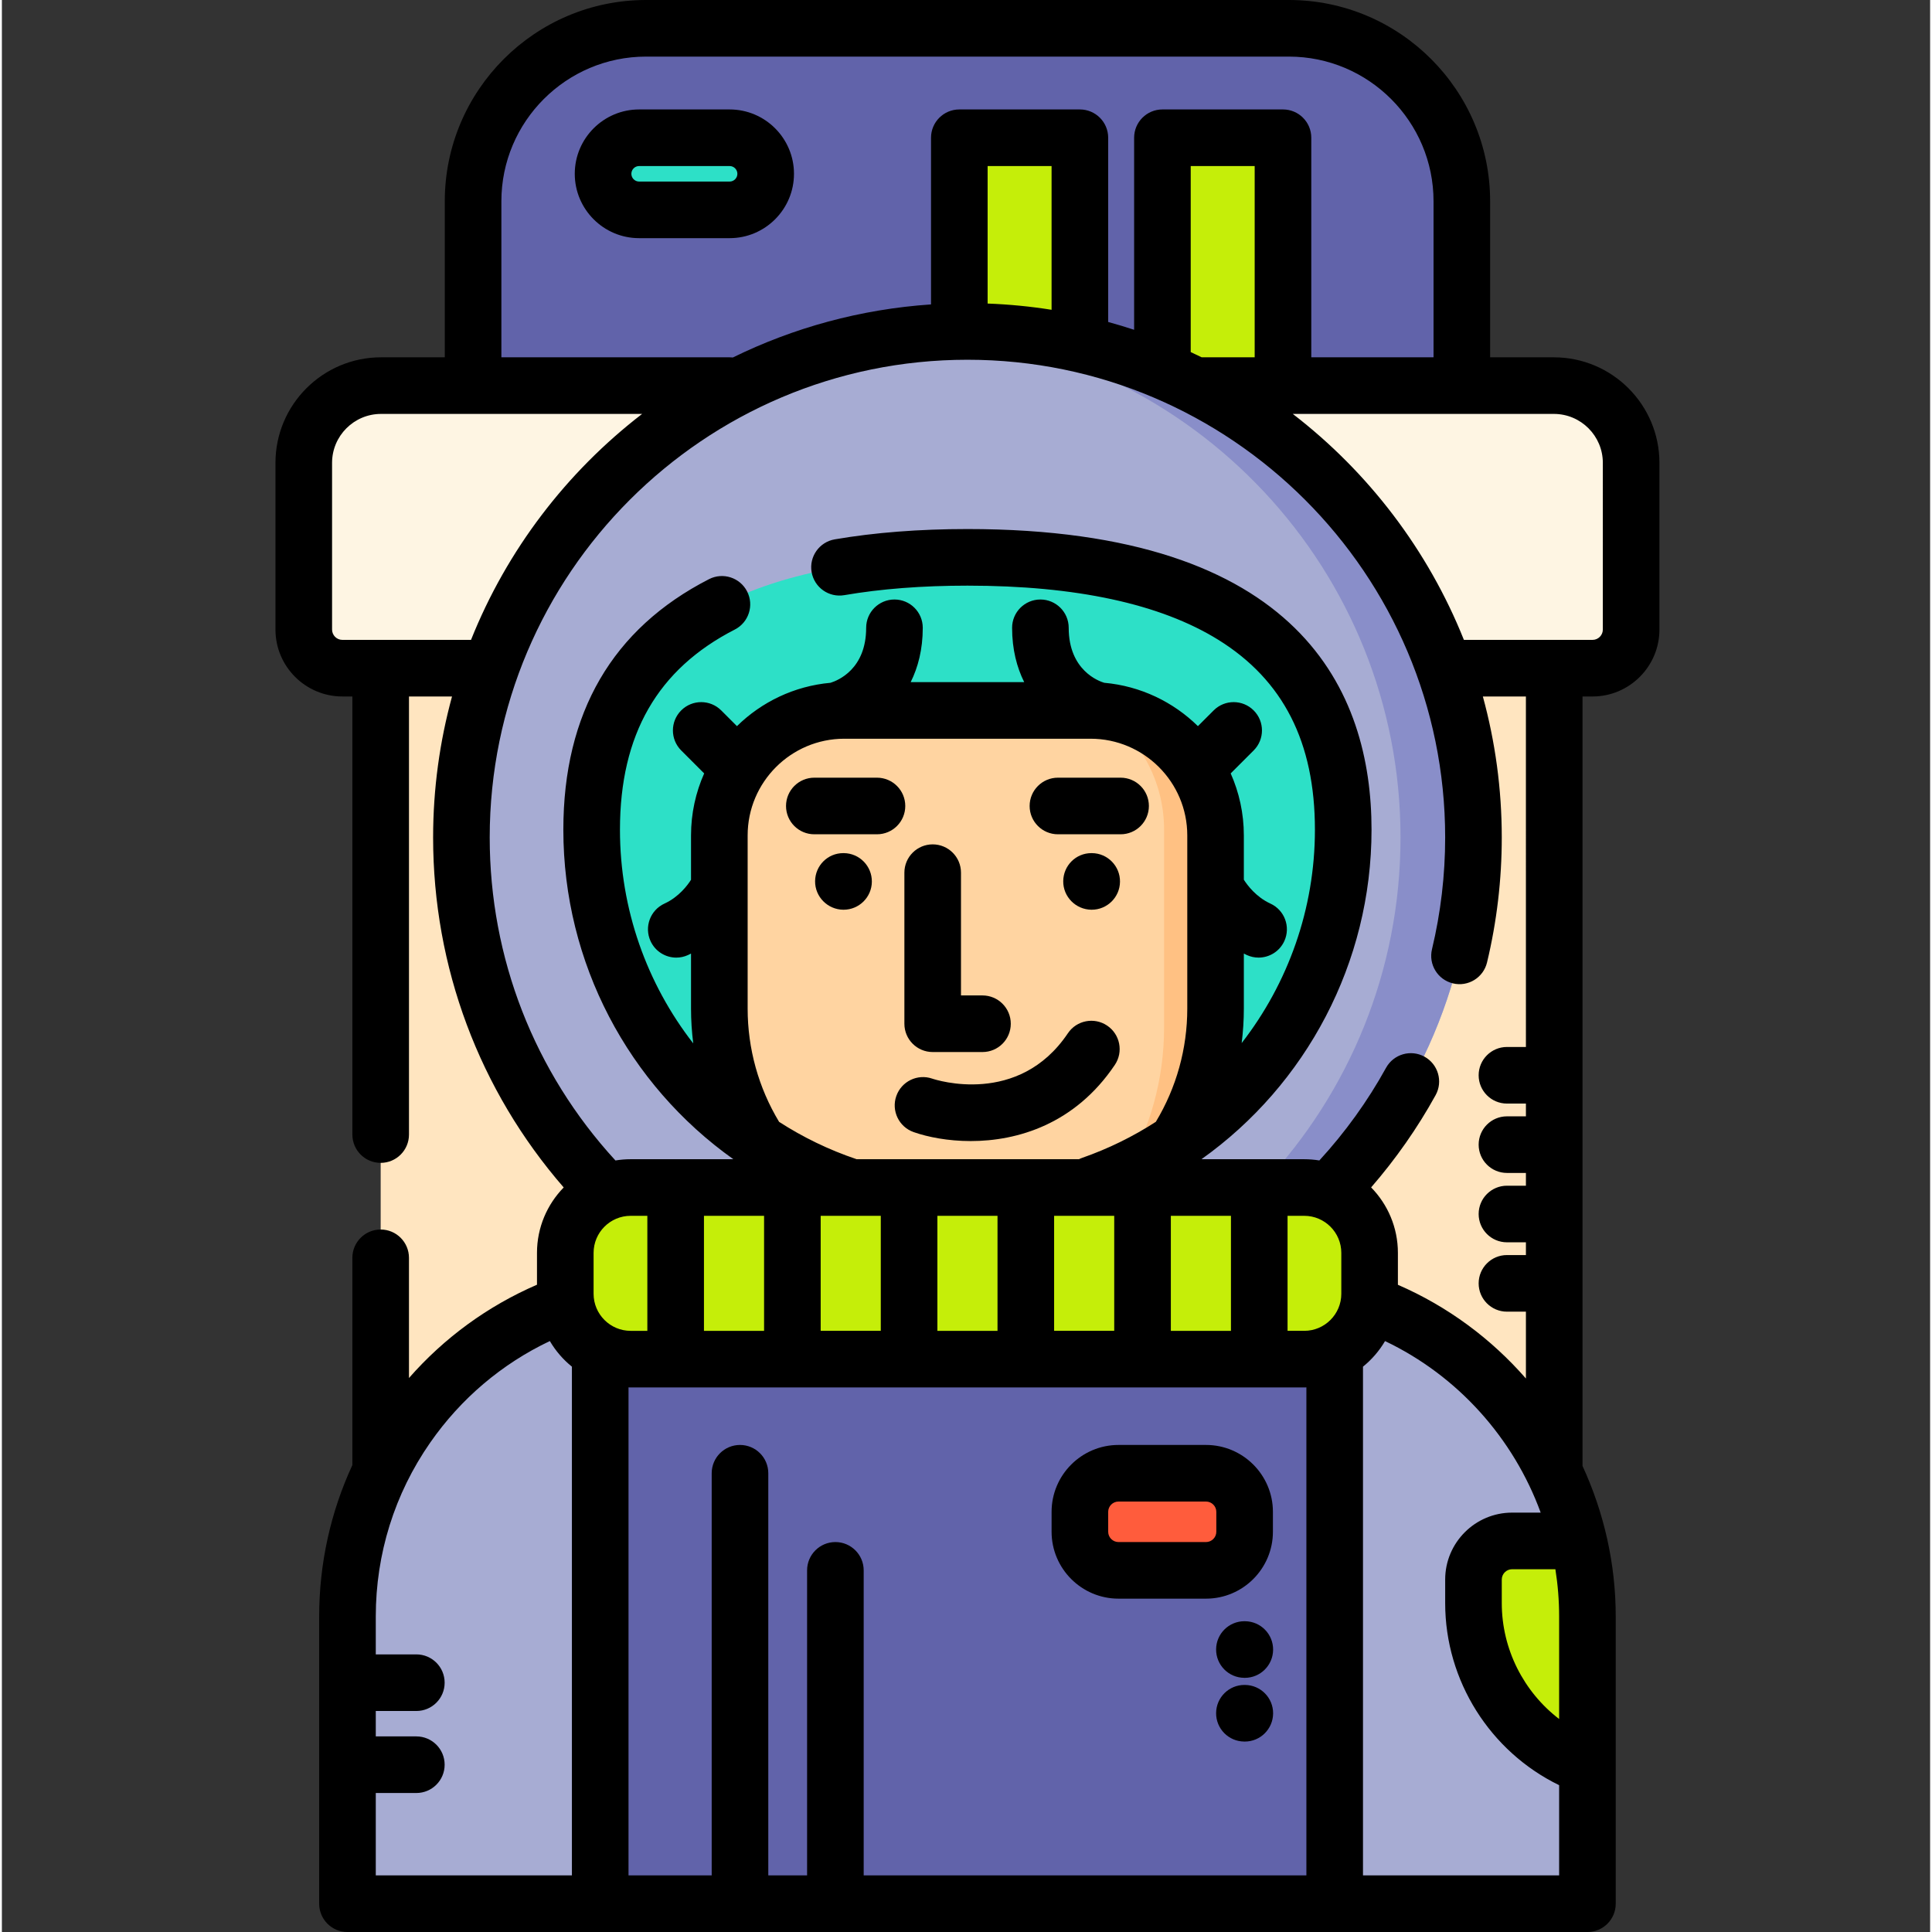 <svg height="512pt" viewBox="-72 0 511 512" width="512pt" xmlns="http://www.w3.org/2000/svg"><rect x="-72" y="0" width="511" height="512" fill="#333333" stroke="none"/><path d="m314.898 139.633h-262.027v-86.289c0-25.32 20.523-45.844 45.844-45.844h170.34c25.32 0 45.848 20.523 45.848 45.844v86.289zm0 0" fill="#6163aa"/><path d="m181.73 36.504h31.949v78.062h-31.949zm0 0" fill="#c5ee09"/><path d="m235.555 36.504h31.949v78.062h-31.949zm0 0" fill="#c5ee09"/><path d="m28.383 155.691h311.004v269.988h-311.004zm0 0" fill="#ffe5c0"/><path d="m349.531 177.074h-331.293c-5.652 0-10.238-4.582-10.238-10.238v-44.172c0-11.309 9.168-20.473 20.473-20.473h310.824c11.305 0 20.473 9.164 20.473 20.473v44.172c0 5.656-4.582 10.238-10.238 10.238zm0 0" fill="#fef5e3"/><path d="m348.188 428.383v76.121h-328.602v-76.121c0-48.758 39.523-88.281 88.281-88.281h152.039c41.867 0 76.93 29.145 86 68.258 1.492 6.43 2.281 13.133 2.281 20.023zm0 0" fill="#a7acd3"/><path d="m348.188 428.383v39.773c-17.629-6.48-30.199-23.426-30.199-43.305v-6.254c0-5.652 4.582-10.238 10.238-10.238h17.68c1.492 6.43 2.281 13.133 2.281 20.023zm0 0" fill="#c5ee09"/><path d="m281.207 342.691v161.812h-194.645v-161.812c6.82-1.688 13.953-2.59 21.305-2.59h152.039c7.348 0 14.484.902 21.301 2.59zm0 0" fill="#6163aa"/><path d="m317.988 221.938c0 74.062-60.039 134.102-134.102 134.102s-134.102-60.039-134.102-134.102 60.039-134.102 134.102-134.102 134.102 60.039 134.102 134.102zm0 0" fill="#a7acd3"/><path d="m317.988 221.941c0 74.062-60.039 134.102-134.102 134.102-3.258 0-6.473-.113-9.664-.348 69.547-4.953 124.43-62.945 124.43-133.754s-54.883-128.801-124.43-133.754c3.191-.238 6.406-.348 9.664-.348 74.062 0 134.102 60.039 134.102 134.102zm0 0" fill="#898ec9"/><path d="m283.477 219.887c0 34.469-17.516 64.852-44.129 82.723-15.852 10.66-34.93 16.867-55.461 16.867-20.535 0-39.609-6.207-55.465-16.867-26.613-17.871-44.129-48.254-44.129-82.723 0-55 44.59-72.191 99.594-72.191 55 0 99.59 17.191 99.59 72.191zm0 0" fill="#2de0c7"/><path d="m216.516 188.27c18.293 0 33.121 14.832 33.121 33.125v45.887c0 13.004-3.777 25.121-10.289 35.328-15.852 10.66-34.93 16.867-55.461 16.867-20.535 0-39.609-6.207-55.465-16.867-6.516-10.207-10.289-22.324-10.289-35.328v-45.887c0-18.293 14.828-33.125 33.121-33.125zm0 0" fill="#ffd4a1"/><path d="m249.637 221.398v45.883c0 13.004-3.777 25.121-10.289 35.328-4.332 2.918-8.914 5.492-13.688 7.703 6.574-11.164 10.336-24.16 10.336-38.031v-52.41c0-13.148-6.711-24.73-16.895-31.508 17.082 1.32 30.535 15.605 30.535 33.035zm0 0" fill="#ffc183"/><path d="m273.141 360.184h-178.508c-9.566 0-17.324-7.754-17.324-17.32v-10.84c0-9.566 7.754-17.324 17.324-17.324h178.508c9.566 0 17.32 7.758 17.32 17.324v10.84c0 9.566-7.754 17.32-17.32 17.32zm0 0" fill="#c5ee09"/><path d="m247.098 416.16h-23.18c-5.656 0-10.238-4.582-10.238-10.234v-5.266c0-5.652 4.582-10.234 10.238-10.234h23.18c5.656 0 10.238 4.582 10.238 10.234v5.266c0 5.652-4.586 10.234-10.238 10.234zm0 0" fill="#ff5c3c"/><path d="m120.859 55.613h-23.988c-5.273 0-9.551-4.277-9.551-9.555s4.277-9.555 9.551-9.555h23.988c5.277 0 9.555 4.281 9.555 9.555 0 5.277-4.277 9.555-9.555 9.555zm0 0" fill="#2de0c7"/><path d="m339.297 94.691h-16.898v-41.348c0-29.414-23.926-53.344-53.344-53.344h-170.34c-29.414 0-53.344 23.93-53.344 53.344v41.348h-16.898c-15.422 0-27.973 12.547-27.973 27.973v44.176c0 9.777 7.957 17.734 17.738 17.734h2.645v116.098c0 4.145 3.355 7.5 7.5 7.5 4.141 0 7.5-3.355 7.5-7.5v-116.098h11.41c-3.258 11.91-5.012 24.434-5.012 37.363 0 34.344 12.238 67 34.605 92.75-4.375 4.48-7.078 10.598-7.078 17.336v8.438c-13.047 5.648-24.586 14.07-33.926 24.727v-31.855c0-4.141-3.359-7.5-7.5-7.5-4.145 0-7.5 3.359-7.5 7.5v54.672c0 .078.008.152.012.23-5.785 12.5-8.809 26.129-8.809 40.152v76.113c0 4.145 3.355 7.5 7.5 7.5h328.602c4.141 0 7.5-3.355 7.5-7.5v-76.113c0-14.031-3.133-27.602-8.805-39.906 0-.051.004-.094.004-.145v-203.762h2.648c9.777 0 17.734-7.957 17.734-17.738v-44.172c0-15.426-12.551-27.973-27.973-27.973zm-278.926-41.348c0-21.141 17.199-38.344 38.344-38.344h170.34c21.145 0 38.348 17.203 38.348 38.344v41.348h-32.398v-58.188c0-4.145-3.355-7.5-7.5-7.5h-31.949c-4.141 0-7.5 3.355-7.5 7.5v50.895c-2.266-.746-4.559-1.438-6.875-2.07v-48.824c0-4.145-3.359-7.5-7.5-7.5h-31.949c-4.141 0-7.5 3.355-7.5 7.5v44.168c-18.73 1.27-36.473 6.191-52.52 14.066-.27-.031-.547-.047-.824-.047h-60.516zm199.633 41.348h-14.039c-.965-.473-1.934-.934-2.91-1.383v-49.305h16.949zm-53.824-12.594c-5.551-.883-11.207-1.438-16.949-1.652v-36.441h16.949zm-187.941 87.477c-1.508 0-2.738-1.227-2.738-2.738v-44.172c0-7.152 5.82-12.973 12.973-12.973h69.195c-20.027 15.418-35.832 36.062-45.344 59.883zm133.016 26.195h65.262c14.129 0 25.625 11.496 25.625 25.625v45.887c0 10.629-2.883 20.969-8.332 30.012-6.027 3.895-12.57 7.125-19.551 9.562-.285.098-.559.219-.824.348h-58.918c-.023-.008-.047-.02-.074-.027-7.332-2.473-14.184-5.816-20.473-9.871-5.453-9.047-8.336-19.391-8.336-30.02v-45.891c0-14.129 11.492-25.625 25.621-25.625zm-2.367 212.891c-4.141 0-7.5 3.359-7.5 7.5v80.84h-10.281v-106.574c0-4.145-3.355-7.5-7.5-7.5-4.141 0-7.5 3.355-7.5 7.5v106.574h-22.043v-129.328c.191.004.379.016.57.016h178.508c.191 0 .379-.012.566-.016v129.328h-117.32v-80.84c0-4.141-3.359-7.5-7.5-7.5zm12.031-86.457v30.48h-15.93v-30.48zm61.863 0v30.48h-15.93v-30.48zm-30.93 30.484h-15.934v-30.484h15.934zm81.289-30.484c5.414 0 9.82 4.406 9.82 9.82v10.84c0 5.418-4.406 9.82-9.82 9.82h-4.426v-30.48zm-19.426 30.484h-15.93v-30.484h15.93zm-123.727 0h-15.93v-30.484h15.93zm-30.934 0h-4.426c-5.414 0-9.82-4.406-9.82-9.82v-10.844c0-5.414 4.406-9.82 9.82-9.82h4.426zm-71.969 122.477h10.75c4.145 0 7.5-3.359 7.5-7.5 0-4.145-3.355-7.5-7.5-7.5h-10.75v-6.734h10.75c4.145 0 7.5-3.355 7.5-7.5 0-4.145-3.355-7.5-7.5-7.5h-10.75v-10.043c0-16.586 4.984-32.516 14.418-46.074 8.117-11.672 19.004-20.891 31.711-26.922 1.527 2.602 3.512 4.902 5.848 6.789v134.82h-51.977zm261.621 21.836v-134.82c2.332-1.887 4.316-4.184 5.844-6.781 19.328 9.207 34.047 25.762 41.246 45.461h-7.574c-9.777 0-17.734 7.957-17.734 17.738v6.254c0 20.598 11.941 39.355 30.199 48.238v23.91zm51.98-68.613v27.168c-9.383-7.191-15.199-18.5-15.199-30.703v-6.254c0-1.508 1.227-2.738 2.734-2.738h11.473c.652 4.105.992 8.293.992 12.527zm-8.801-150.93h-5.027c-4.141 0-7.5 3.359-7.5 7.5 0 4.145 3.359 7.5 7.5 7.5h5.027v3.383h-5.027c-4.141 0-7.5 3.355-7.5 7.5 0 4.145 3.359 7.5 7.5 7.5h5.027v3.383h-5.027c-4.141 0-7.5 3.355-7.5 7.5 0 4.141 3.359 7.5 7.5 7.5h5.027v3.379h-5.027c-4.141 0-7.5 3.359-7.5 7.5 0 4.145 3.359 7.5 7.5 7.5h5.027v17.715c-9.195-10.531-20.715-19.105-33.926-24.836v-8.457c0-6.746-2.711-12.871-7.094-17.352 6.535-7.535 12.277-15.727 17.09-24.453 2-3.625.68-8.188-2.945-10.188-3.629-2-8.188-.68-10.191 2.945-4.879 8.848-10.824 17.09-17.676 24.555-1.305-.215-2.641-.328-4.004-.328h-27.242c27.758-19.75 45.074-52.07 45.074-87.312 0-36.355-18.578-79.691-107.086-79.691-12.785 0-24.621.922-35.176 2.734-4.082.703-6.824 4.582-6.121 8.664.703 4.082 4.574 6.824 8.664 6.121 9.719-1.672 20.695-2.52 32.633-2.52 28.75 0 51.113 4.824 66.465 14.344 17.238 10.688 25.621 27.156 25.621 50.348 0 20.961-7.129 40.719-19.414 56.531.379-3.02.578-6.07.578-9.141v-14.586c.262.129.512.27.781.391 1.012.465 2.078.684 3.121.684 2.844 0 5.562-1.621 6.824-4.375 1.727-3.766.074-8.215-3.691-9.941-3.805-1.746-6.125-4.898-7.035-6.328v-11.734c0-5.848-1.25-11.406-3.484-16.434l6.09-6.09c2.93-2.93 2.93-7.68 0-10.605-2.93-2.93-7.68-2.93-10.605 0l-4.172 4.168c-6.527-6.41-15.199-10.637-24.828-11.492-1.359-.398-9.414-3.242-9.414-14.57 0-4.145-3.359-7.5-7.5-7.5s-7.5 3.355-7.5 7.5c0 5.727 1.258 10.488 3.207 14.402h-30.086c1.949-3.914 3.203-8.676 3.203-14.402 0-4.145-3.355-7.5-7.5-7.5-4.141 0-7.5 3.355-7.5 7.5 0 10.91-7.426 13.949-9.453 14.574-9.613.863-18.273 5.086-24.789 11.488l-4.168-4.168c-2.93-2.93-7.68-2.93-10.609 0-2.926 2.93-2.926 7.676 0 10.605l6.09 6.09c-2.234 5.027-3.484 10.586-3.484 16.434v11.75c-.875 1.391-3.188 4.547-7.035 6.312-3.766 1.727-5.418 6.18-3.691 9.945 1.266 2.75 3.98 4.375 6.824 4.375 1.047 0 2.109-.223 3.121-.688.27-.121.52-.258.781-.387v14.582c0 3.102.207 6.18.59 9.227-12.301-15.801-19.422-35.574-19.422-56.617 0-25.219 9.957-42.574 30.438-53.062 3.688-1.887 5.145-6.406 3.258-10.094-1.887-3.688-6.406-5.148-10.094-3.258-25.617 13.117-38.605 35.461-38.605 66.41 0 35.348 17.289 67.594 45.051 87.312h-27.215c-1.375 0-2.719.117-4.031.332-21.508-23.414-33.32-53.691-33.32-85.594 0-69.809 56.793-126.605 126.605-126.605 69.809 0 126.602 56.797 126.602 126.605 0 9.988-1.176 19.953-3.492 29.621-.965 4.027 1.516 8.078 5.547 9.043 4.023.973 8.074-1.516 9.039-5.547 2.594-10.809 3.906-21.953 3.906-33.117 0-12.93-1.75-25.457-5.012-37.363h11.41zm20.383-110.621c0 1.512-1.227 2.738-2.738 2.738h-34.082c-9.516-23.816-25.32-44.465-45.348-59.883h69.195c7.152 0 12.973 5.82 12.973 12.973zm0 0"/><path d="m167.172 271.301c0 4.145 3.359 7.5 7.5 7.5h13.195c4.145 0 7.5-3.355 7.5-7.5 0-4.141-3.355-7.5-7.5-7.5h-5.695v-32.535c0-4.145-3.359-7.5-7.5-7.5s-7.5 3.355-7.5 7.5zm0 0"/><path d="m151.133 226.086h-.086c-.031 0-.059 0-.086 0-4.102 0-7.406 3.305-7.453 7.418-.047 4.141 3.32 7.539 7.461 7.582h.082c4.105 0 7.453-3.301 7.5-7.414.043-4.145-3.273-7.539-7.418-7.586zm0 0"/><path d="m216.891 226.086h-.086c-.031 0-.059 0-.086 0-4.102 0-7.406 3.305-7.453 7.418-.047 4.141 3.32 7.539 7.461 7.582h.082c4.105 0 7.453-3.301 7.5-7.414.047-4.145-3.277-7.539-7.418-7.586zm0 0"/><path d="m207.863 221.094h16.605c4.141 0 7.5-3.355 7.5-7.5 0-4.141-3.359-7.5-7.5-7.5h-16.605c-4.141 0-7.5 3.359-7.5 7.5 0 4.145 3.359 7.5 7.5 7.5zm0 0"/><path d="m143.305 221.094h16.602c4.145 0 7.5-3.355 7.5-7.5 0-4.141-3.355-7.5-7.5-7.5h-16.602c-4.145 0-7.5 3.359-7.5 7.5 0 4.145 3.355 7.5 7.5 7.5zm0 0"/><path d="m220.902 271.793c-3.438-2.312-8.098-1.398-10.406 2.039-13.066 19.438-34.934 12.355-35.938 12.02-3.902-1.352-8.16.711-9.527 4.605-1.371 3.91.688 8.191 4.598 9.562 3.781 1.324 9.105 2.375 15.113 2.375 12.371 0 27.629-4.465 38.203-20.191 2.309-3.438 1.398-8.098-2.043-10.41zm0 0"/><path d="m223.918 423.66h23.18c9.781 0 17.738-7.957 17.738-17.734v-5.266c0-9.777-7.957-17.734-17.738-17.734h-23.18c-9.781 0-17.738 7.957-17.738 17.734v5.266c0 9.777 7.957 17.734 17.738 17.734zm-2.738-23c0-1.508 1.227-2.734 2.738-2.734h23.18c1.512 0 2.738 1.227 2.738 2.734v5.266c0 1.508-1.227 2.734-2.738 2.734h-23.18c-1.512 0-2.738-1.227-2.738-2.734zm0 0"/><path d="m257.457 429.645-.105-.004c-.023 0-.047 0-.07 0-4.109 0-7.461 3.316-7.5 7.434-.039 4.141 3.289 7.531 7.43 7.566l.109.004h.07c4.109 0 7.457-3.312 7.496-7.434.039-4.141-3.289-7.531-7.43-7.566zm0 0"/><path d="m257.457 446.531-.105-.004c-.023 0-.047 0-.07 0-4.109 0-7.461 3.312-7.5 7.434-.039 4.141 3.289 7.531 7.43 7.566l.109.004h.07c4.109 0 7.457-3.316 7.496-7.434.039-4.141-3.289-7.531-7.43-7.566zm0 0"/><path d="m137.914 46.059c0-9.402-7.648-17.055-17.055-17.055h-23.988c-9.402 0-17.051 7.652-17.051 17.055s7.648 17.055 17.051 17.055h23.988c9.402 0 17.055-7.652 17.055-17.055zm-17.055 2.055h-23.988c-1.133 0-2.051-.922-2.051-2.055 0-1.133.918-2.055 2.051-2.055h23.988c1.133 0 2.055.922 2.055 2.055 0 1.133-.922 2.055-2.055 2.055zm0 0"/></svg>